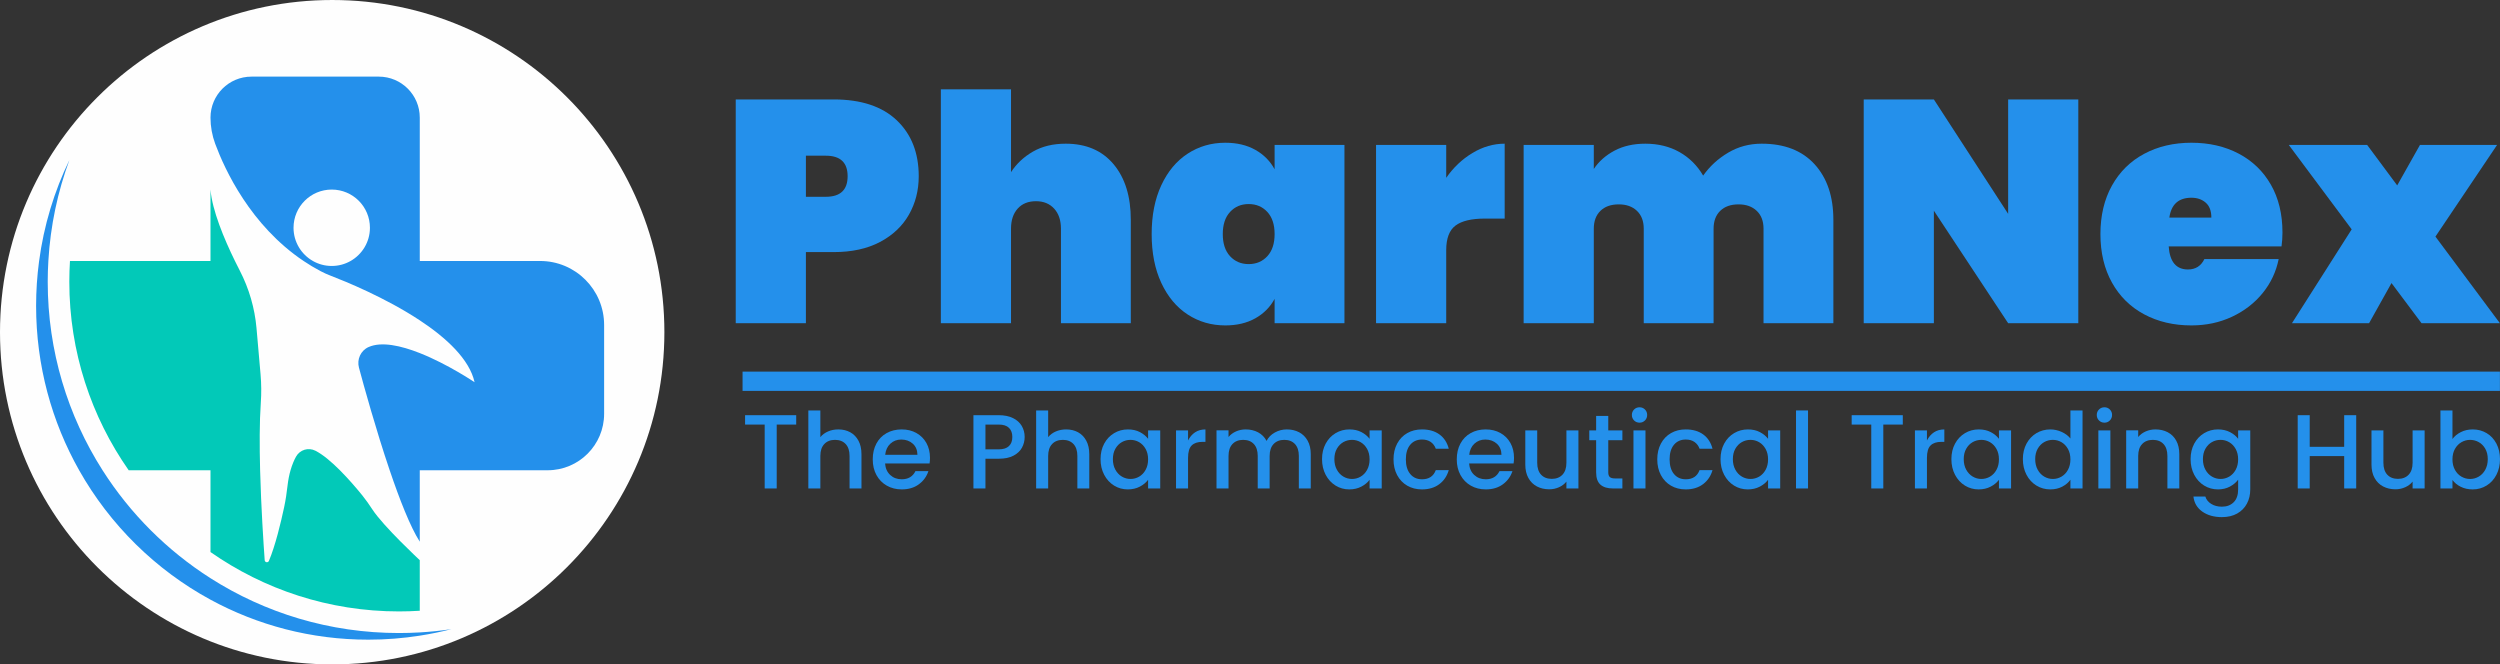 <?xml version="1.0" encoding="UTF-8"?>
<!DOCTYPE svg PUBLIC "-//W3C//DTD SVG 1.1//EN" "http://www.w3.org/Graphics/SVG/1.1/DTD/svg11.dtd">
<!-- Creator: CorelDRAW -->
<svg xmlns="http://www.w3.org/2000/svg" xml:space="preserve" width="51.69mm" height="13.737mm" version="1.1" style="shape-rendering:geometricPrecision; text-rendering:geometricPrecision; image-rendering:optimizeQuality; fill-rule:evenodd; clip-rule:evenodd"
viewBox="0 0 5169.04 1373.7"
 xmlns:xlink="http://www.w3.org/1999/xlink"
 xmlns:xodm="http://www.corel.com/coreldraw/odm/2003">
 <rect x="0" y="0" width="5169.04" height="1373.7" fill="#333333" stroke="none"/>
 <defs>
  <style type="text/css">
   <![CDATA[
    .fil3 {fill:#2490EB}
    .fil0 {fill:#FEFEFE}
    .fil2 {fill:#02C9B8;fill-rule:nonzero}
    .fil1 {fill:#2490EB;fill-rule:nonzero}
   ]]>
  </style>
 </defs>
 <g id="Layer_x0020_1">
  <g id="_2224136684848">
   <g>
    <circle class="fil0" cx="686.85" cy="686.85" r="686.85"/>
    <path class="fil1" d="M1116.75 539.61l-248.82 0 0 -296.43c0,-46.81 -37.95,-84.75 -84.75,-84.75l-263.2 0c-46.81,0 -84.75,37.94 -84.75,84.75 0,18.5 3.3,36.84 9.73,54.18 19.92,53.72 73.02,168.67 182.73,242.25 11.2,7.52 22.99,14.62 35.41,21.16 7.05,3.72 14.34,6.94 21.8,9.79 27.52,10.54 111.23,44.37 183.02,91.76 54.84,36.2 102.73,80.3 113.32,127.99 0,0 -54.88,-37.2 -113.32,-60.3 -38.71,-15.3 -78.98,-24.42 -105.91,-12.43 -16.2,7.21 -24.44,25.46 -19.83,42.59 10.1,37.66 35.15,128.4 63.53,212.14 20.45,60.37 42.64,117.09 62.21,147.67l0 -147.67 264.44 0c64.48,0 116.74,-52.26 116.74,-116.74l0 -183.59c0.01,-73.1 -59.26,-132.37 -132.36,-132.37l0.01 0zm-430.84 10.3c-14.19,0 -27.48,-3.75 -38.99,-10.3 -23.88,-13.58 -40,-39.24 -40,-68.68 0,-43.62 35.37,-78.98 78.99,-78.98 43.62,0 78.98,35.36 78.98,78.98 0,29.44 -16.11,55.1 -39.99,68.68 -11.51,6.55 -24.81,10.3 -38.99,10.3z"/>
    <path class="fil2" d="M769.81 1053.15c-6.47,-9.92 -13.21,-19.64 -20.67,-28.84 -11.56,-14.26 -28.35,-33.98 -46.35,-52.01 -16.91,-16.94 -34.91,-32.39 -50.71,-40.41 -14.48,-7.33 -32.12,-1.95 -39.99,12.26 -3.81,6.88 -7.92,16.14 -11.37,28.15 -2.61,9.12 -4.84,19.83 -6.26,32.31 -1.67,14.8 -3.85,29.53 -6.96,44.11 -6.55,30.76 -18.16,79.67 -31.51,111.03 -1.87,4.39 -8.35,3.32 -8.69,-1.44 -2.37,-32.66 -7.44,-108.83 -9.47,-186.01 -1.31,-49.72 -1.36,-99.85 1.4,-139.04 1.39,-19.7 1.25,-39.45 -0.48,-59.12l-8.38 -95.63c-3.65,-41.5 -15.41,-81.83 -34.51,-118.85 -3.25,-6.32 -6.65,-13.05 -10.08,-20.06 -22.43,-45.77 -46.95,-104.31 -50.56,-147.67l0 147.67 -290.55 0c-0.89,14.25 -1.35,28.56 -1.35,42.93 0,144.83 45.44,279.23 122.76,389.77l169.14 0 0 169.14c110.54,77.32 244.94,122.76 389.77,122.76 14.29,0 28.62,-0.48 42.93,-1.37l0 -104.6c0,0 -75.03,-69.66 -98.1,-105.08l-0.01 0z"/>
    <path class="fil1" d="M867.92 1307.59c-14.2,0.83 -28.52,1.27 -42.93,1.27 -143.44,0 -277.14,-41.6 -389.77,-113.36 -89.71,-57.17 -166.02,-133.48 -223.18,-223.18 -71.77,-112.62 -113.37,-246.33 -113.37,-389.77 0,-14.42 0.47,-28.72 1.3,-42.93 4.27,-73.08 19.31,-143.27 43.61,-208.98 -31.43,64.87 -52.98,135.45 -62.83,209.75 -3.99,30.09 -6.11,60.77 -6.11,91.96 0,123.61 32.36,239.61 88.99,339.97 63.65,112.8 157.96,205.82 271.59,267.58 97.05,52.75 208.16,82.7 326.24,82.7 36.21,0 71.76,-2.85 106.46,-8.28 22.16,-3.46 43.98,-7.96 65.38,-13.5 -21.5,3.22 -43.31,5.48 -65.38,6.78l0 -0.01z"/>
   </g>
   <rect class="fil3" x="1535.32" y="768.35" width="3633.55" height="39.87"/>
   <polygon class="fil1" points="1646.25,858.46 1646.25,877.84 1605.93,877.84 1605.93,1009.94 1581.07,1009.94 1581.07,877.84 1540.54,877.84 1540.54,858.46 "/>
   <path id="_1_18" class="fil1" d="M1733.45 887.87c9.15,0 17.33,1.96 24.52,5.88 7.19,3.93 12.86,9.74 17,17.44 4.14,7.7 6.21,17 6.21,27.9l0 70.84 -24.63 0 0 -67.12c0,-10.76 -2.68,-19 -8.06,-24.74 -5.38,-5.74 -12.72,-8.6 -22.02,-8.6 -9.3,0 -16.67,2.86 -22.12,8.6 -5.45,5.74 -8.17,13.98 -8.17,24.74l0 67.12 -24.85 0 0 -161.3 24.85 0 0 55.15c4.21,-5.09 9.55,-9.01 16.02,-11.77 6.46,-2.76 13.55,-4.14 21.25,-4.14z"/>
   <path id="_2_19" class="fil1" d="M1922.86 946.5c0,4.21 -0.29,8.14 -0.87,11.77l-91.98 0c0.72,10.03 4.28,17.98 10.68,23.87 6.39,5.88 14.31,8.83 23.76,8.83 13.37,0 22.81,-5.6 28.33,-16.79l26.81 0c-3.63,11.05 -10.21,20.09 -19.72,27.14 -9.52,7.05 -21.33,10.57 -35.42,10.57 -11.48,0 -21.76,-2.58 -30.85,-7.74 -9.08,-5.15 -16.2,-12.42 -21.36,-21.79 -5.17,-9.38 -7.74,-20.24 -7.74,-32.59 0,-12.35 2.51,-23.21 7.52,-32.59 5.02,-9.37 12.07,-16.6 21.15,-21.68 9.08,-5.09 19.51,-7.63 31.28,-7.63 11.33,0 21.43,2.47 30.29,7.41 8.87,4.94 15.77,11.84 20.71,20.7 4.94,8.87 7.41,19.04 7.41,30.52zm-25.94 -6.1c-0.14,-9.74 -3.37,-17.44 -9.7,-23.11 -6.32,-5.66 -14.27,-8.5 -23.86,-8.5 -8.72,0 -16.17,2.84 -22.35,8.5 -6.17,5.67 -9.77,13.37 -10.78,23.11l66.69 0z"/>
   <path id="_3_20" class="fil1" d="M2118.61 903.57c0,7.7 -1.82,14.97 -5.45,21.8 -3.63,6.83 -9.44,12.39 -17.44,16.67 -7.99,4.29 -18.23,6.43 -30.73,6.43l-27.46 0 0 61.47 -24.85 0 0 -151.49 52.31 0c11.63,0 21.47,2 29.54,6 8.06,3.99 14.09,9.4 18.09,16.23 3.99,6.83 5.99,14.46 5.99,22.89zm-53.62 25.51c9.45,0 16.49,-2.25 21.14,-6.75 4.65,-4.51 6.98,-10.76 6.98,-18.75 0,-8.14 -2.33,-14.46 -6.98,-18.96 -4.65,-4.51 -11.69,-6.76 -21.14,-6.76l-27.46 0 0 51.22 27.46 0z"/>
   <path id="_4_21" class="fil1" d="M2204.48 887.87c9.15,0 17.33,1.96 24.52,5.88 7.19,3.93 12.86,9.74 17,17.44 4.14,7.7 6.21,17 6.21,27.9l0 70.84 -24.63 0 0 -67.12c0,-10.76 -2.68,-19 -8.06,-24.74 -5.38,-5.74 -12.72,-8.6 -22.02,-8.6 -9.3,0 -16.67,2.86 -22.12,8.6 -5.45,5.74 -8.17,13.98 -8.17,24.74l0 67.12 -24.85 0 0 -161.3 24.85 0 0 55.15c4.21,-5.09 9.55,-9.01 16.02,-11.77 6.46,-2.76 13.55,-4.14 21.25,-4.14z"/>
   <path id="_5_22" class="fil1" d="M2275.52 949.34c0,-12.06 2.51,-22.74 7.52,-32.04 5.02,-9.3 11.85,-16.53 20.49,-21.69 8.65,-5.15 18.2,-7.73 28.67,-7.73 9.44,0 17.69,1.85 24.74,5.56 7.04,3.7 12.68,8.31 16.89,13.84l0 -17.44 25.07 0 0 120.1 -25.07 0 0 -17.87c-4.21,5.66 -9.95,10.39 -17.22,14.16 -7.27,3.78 -15.55,5.67 -24.85,5.67 -10.32,0 -19.76,-2.65 -28.33,-7.95 -8.58,-5.31 -15.37,-12.72 -20.39,-22.24 -5.01,-9.52 -7.52,-20.3 -7.52,-32.37zm98.31 0.44c0,-8.28 -1.71,-15.48 -5.12,-21.58 -3.42,-6.1 -7.89,-10.75 -13.41,-13.95 -5.52,-3.2 -11.48,-4.79 -17.87,-4.79 -6.4,0 -12.35,1.56 -17.88,4.68 -5.52,3.13 -9.99,7.7 -13.4,13.73 -3.42,6.03 -5.12,13.19 -5.12,21.47 0,8.29 1.7,15.55 5.12,21.8 3.41,6.25 7.92,11.01 13.51,14.28 5.6,3.27 11.52,4.9 17.77,4.9 6.39,0 12.35,-1.6 17.87,-4.79 5.52,-3.2 9.99,-7.89 13.41,-14.06 3.41,-6.18 5.12,-13.41 5.12,-21.69z"/>
   <path id="_6_23" class="fil1" d="M2456.45 910.76c3.63,-7.26 8.46,-12.89 14.49,-16.89 6.03,-4 13.19,-5.99 21.47,-5.99l0 25.72 -6.32 0c-9.74,0 -17.11,2.47 -22.12,7.41 -5.02,4.94 -7.52,13.51 -7.52,25.72l0 63.21 -24.85 0 0 -120.1 24.85 0 0 20.92z"/>
   <path id="_7_24" class="fil1" d="M2660.67 887.87c9.45,0 17.91,1.96 25.4,5.88 7.48,3.93 13.37,9.74 17.65,17.44 4.29,7.7 6.43,17 6.43,27.9l0 70.84 -24.63 0 0 -67.12c0,-10.76 -2.69,-19 -8.06,-24.74 -5.38,-5.74 -12.72,-8.6 -22.02,-8.6 -9.3,0 -16.67,2.86 -22.12,8.6 -5.45,5.74 -8.18,13.98 -8.18,24.74l0 67.12 -24.63 0 0 -67.12c0,-10.76 -2.68,-19 -8.06,-24.74 -5.38,-5.74 -12.72,-8.6 -22.02,-8.6 -9.3,0 -16.67,2.86 -22.12,8.6 -5.45,5.74 -8.17,13.98 -8.17,24.74l0 67.12 -24.85 0 0 -120.1 24.85 0 0 13.73c4.07,-4.94 9.22,-8.79 15.47,-11.55 6.25,-2.76 12.94,-4.14 20.06,-4.14 9.59,0 18.16,2.03 25.72,6.1 7.55,4.07 13.36,9.95 17.43,17.66 3.64,-7.27 9.3,-13.05 17.01,-17.33 7.7,-4.29 15.98,-6.43 24.84,-6.43z"/>
   <path id="_8_25" class="fil1" d="M2733.47 949.34c0,-12.06 2.51,-22.74 7.52,-32.04 5.02,-9.3 11.85,-16.53 20.49,-21.69 8.65,-5.15 18.2,-7.73 28.67,-7.73 9.44,0 17.69,1.85 24.74,5.56 7.04,3.7 12.68,8.31 16.89,13.84l0 -17.44 25.07 0 0 120.1 -25.07 0 0 -17.87c-4.21,5.66 -9.95,10.39 -17.22,14.16 -7.27,3.78 -15.55,5.67 -24.85,5.67 -10.32,0 -19.76,-2.65 -28.33,-7.95 -8.58,-5.31 -15.37,-12.72 -20.39,-22.24 -5.01,-9.52 -7.52,-20.3 -7.52,-32.37zm98.31 0.44c0,-8.28 -1.71,-15.48 -5.12,-21.58 -3.42,-6.1 -7.89,-10.75 -13.41,-13.95 -5.52,-3.2 -11.48,-4.79 -17.87,-4.79 -6.4,0 -12.35,1.56 -17.88,4.68 -5.52,3.13 -9.99,7.7 -13.4,13.73 -3.42,6.03 -5.12,13.19 -5.12,21.47 0,8.29 1.7,15.55 5.12,21.8 3.41,6.25 7.92,11.01 13.51,14.28 5.6,3.27 11.52,4.9 17.77,4.9 6.39,0 12.35,-1.6 17.87,-4.79 5.52,-3.2 9.99,-7.89 13.41,-14.06 3.41,-6.18 5.12,-13.41 5.12,-21.69z"/>
   <path id="_9_26" class="fil1" d="M2881.26 949.77c0,-12.35 2.51,-23.21 7.52,-32.59 5.02,-9.37 11.96,-16.6 20.82,-21.68 8.87,-5.09 19.04,-7.63 30.52,-7.63 14.53,0 26.55,3.45 36.07,10.35 9.52,6.9 15.95,16.75 19.29,29.54l-26.81 0c-2.18,-5.96 -5.67,-10.61 -10.46,-13.95 -4.8,-3.35 -10.83,-5.02 -18.09,-5.02 -10.18,0 -18.28,3.6 -24.31,10.79 -6.03,7.19 -9.04,17.26 -9.04,30.19 0,12.93 3.01,23.03 9.04,30.3 6.03,7.26 14.13,10.91 24.31,10.91 14.38,0 23.9,-6.32 28.55,-18.97l26.81 0c-3.49,12.21 -10.03,21.91 -19.62,29.1 -9.59,7.2 -21.5,10.79 -35.74,10.79 -11.48,0 -21.65,-2.58 -30.52,-7.74 -8.86,-5.15 -15.8,-12.42 -20.82,-21.79 -5.01,-9.38 -7.52,-20.24 -7.52,-32.59l0 -0.01z"/>
   <path id="_10" class="fil1" d="M3130.4 946.5c0,4.21 -0.29,8.14 -0.87,11.77l-91.98 0c0.72,10.03 4.28,17.98 10.68,23.87 6.39,5.88 14.31,8.83 23.76,8.83 13.37,0 22.81,-5.6 28.33,-16.79l26.81 0c-3.63,11.05 -10.21,20.09 -19.72,27.14 -9.52,7.05 -21.33,10.57 -35.42,10.57 -11.48,0 -21.76,-2.58 -30.85,-7.74 -9.08,-5.15 -16.2,-12.42 -21.36,-21.79 -5.17,-9.38 -7.74,-20.24 -7.74,-32.59 0,-12.35 2.51,-23.21 7.52,-32.59 5.02,-9.37 12.07,-16.6 21.15,-21.68 9.08,-5.09 19.51,-7.63 31.28,-7.63 11.33,0 21.43,2.47 30.29,7.41 8.87,4.94 15.77,11.84 20.71,20.7 4.94,8.87 7.41,19.04 7.41,30.52zm-25.94 -6.1c-0.14,-9.74 -3.37,-17.44 -9.7,-23.11 -6.32,-5.66 -14.27,-8.5 -23.86,-8.5 -8.72,0 -16.17,2.84 -22.35,8.5 -6.17,5.67 -9.77,13.37 -10.78,23.11l66.69 0z"/>
   <path id="_11" class="fil1" d="M3263.58 889.84l0 120.1 -24.84 0 0 -14.17c-3.93,4.94 -9.05,8.83 -15.37,11.66 -6.32,2.84 -13.04,4.25 -20.16,4.25 -9.45,0 -17.91,-1.96 -25.4,-5.88 -7.48,-3.92 -13.37,-9.74 -17.65,-17.44 -4.29,-7.7 -6.43,-17 -6.43,-27.9l0 -70.62 24.63 0 0 66.92c0,10.75 2.69,19 8.06,24.73 5.38,5.74 12.72,8.6 22.02,8.6 9.3,0 16.67,-2.86 22.12,-8.6 5.45,-5.73 8.18,-13.98 8.18,-24.73l0 -66.92 24.84 0z"/>
   <path id="_12" class="fil1" d="M3325.27 910.11l0 66.48c0,4.51 1.05,7.74 3.16,9.7 2.11,1.96 5.7,2.94 10.79,2.94l15.26 0 0 20.71 -19.62 0c-11.19,0 -19.76,-2.62 -25.72,-7.85 -5.96,-5.23 -8.94,-13.73 -8.94,-25.5l0 -66.48 -14.17 0 0 -20.27 14.17 0 0 -29.86 25.07 0 0 29.86 29.21 0 0 20.27 -29.21 0z"/>
   <path id="_13" class="fil1" d="M3390.01 873.92c-4.5,0 -8.28,-1.53 -11.33,-4.58 -3.06,-3.05 -4.58,-6.83 -4.58,-11.34 0,-4.5 1.52,-8.28 4.58,-11.33 3.05,-3.05 6.83,-4.58 11.33,-4.58 4.36,0 8.06,1.53 11.12,4.58 3.05,3.05 4.57,6.83 4.57,11.33 0,4.51 -1.52,8.29 -4.57,11.34 -3.06,3.05 -6.76,4.58 -11.12,4.58zm12.2 15.91l0 120.1 -24.85 0 0 -120.1 24.85 0z"/>
   <path id="_14" class="fil1" d="M3426.6 949.77c0,-12.35 2.51,-23.21 7.52,-32.59 5.02,-9.37 11.96,-16.6 20.82,-21.68 8.87,-5.09 19.04,-7.63 30.52,-7.63 14.53,0 26.55,3.45 36.07,10.35 9.52,6.9 15.95,16.75 19.29,29.54l-26.81 0c-2.18,-5.96 -5.67,-10.61 -10.46,-13.95 -4.8,-3.35 -10.83,-5.02 -18.09,-5.02 -10.18,0 -18.28,3.6 -24.31,10.79 -6.03,7.19 -9.04,17.26 -9.04,30.19 0,12.93 3.01,23.03 9.04,30.3 6.03,7.26 14.13,10.91 24.31,10.91 14.38,0 23.9,-6.32 28.55,-18.97l26.81 0c-3.49,12.21 -10.03,21.91 -19.62,29.1 -9.59,7.2 -21.5,10.79 -35.74,10.79 -11.48,0 -21.65,-2.58 -30.52,-7.74 -8.86,-5.15 -15.8,-12.42 -20.82,-21.79 -5.01,-9.38 -7.52,-20.24 -7.52,-32.59l0 -0.01z"/>
   <path id="_15" class="fil1" d="M3557.38 949.34c0,-12.06 2.51,-22.74 7.52,-32.04 5.02,-9.3 11.85,-16.53 20.49,-21.69 8.65,-5.15 18.2,-7.73 28.67,-7.73 9.44,0 17.69,1.85 24.74,5.56 7.04,3.7 12.68,8.31 16.89,13.84l0 -17.44 25.07 0 0 120.1 -25.07 0 0 -17.87c-4.21,5.66 -9.95,10.39 -17.22,14.16 -7.27,3.78 -15.55,5.67 -24.85,5.67 -10.32,0 -19.76,-2.65 -28.33,-7.95 -8.58,-5.31 -15.37,-12.72 -20.39,-22.24 -5.01,-9.52 -7.52,-20.3 -7.52,-32.37zm98.31 0.44c0,-8.28 -1.71,-15.48 -5.12,-21.58 -3.42,-6.1 -7.89,-10.75 -13.41,-13.95 -5.52,-3.2 -11.48,-4.79 -17.87,-4.79 -6.4,0 -12.35,1.56 -17.88,4.68 -5.52,3.13 -9.99,7.7 -13.4,13.73 -3.42,6.03 -5.12,13.19 -5.12,21.47 0,8.29 1.7,15.55 5.12,21.8 3.41,6.25 7.92,11.01 13.51,14.28 5.6,3.27 11.52,4.9 17.77,4.9 6.39,0 12.35,-1.6 17.87,-4.79 5.52,-3.2 9.99,-7.89 13.41,-14.06 3.41,-6.18 5.12,-13.41 5.12,-21.69z"/>
   <polygon id="_16" class="fil1" points="3738.3,848.64 3738.3,1009.94 3713.46,1009.94 3713.46,848.64 "/>
   <polygon id="_17" class="fil1" points="3934.25,858.46 3934.25,877.84 3893.94,877.84 3893.94,1009.94 3869.07,1009.94 3869.07,877.84 3828.54,877.84 3828.54,858.46 "/>
   <path id="_18" class="fil1" d="M3984.18 910.76c3.63,-7.26 8.46,-12.89 14.49,-16.89 6.03,-4 13.19,-5.99 21.47,-5.99l0 25.72 -6.32 0c-9.74,0 -17.11,2.47 -22.12,7.41 -5.02,4.94 -7.52,13.51 -7.52,25.72l0 63.21 -24.85 0 0 -120.1 24.85 0 0 20.92z"/>
   <path id="_19" class="fil1" d="M4034.74 949.34c0,-12.06 2.51,-22.74 7.52,-32.04 5.02,-9.3 11.85,-16.53 20.49,-21.69 8.65,-5.15 18.2,-7.73 28.67,-7.73 9.44,0 17.69,1.85 24.74,5.56 7.04,3.7 12.68,8.31 16.89,13.84l0 -17.44 25.07 0 0 120.1 -25.07 0 0 -17.87c-4.21,5.66 -9.95,10.39 -17.22,14.16 -7.27,3.78 -15.55,5.67 -24.85,5.67 -10.32,0 -19.76,-2.65 -28.33,-7.95 -8.58,-5.31 -15.37,-12.72 -20.39,-22.24 -5.01,-9.52 -7.52,-20.3 -7.52,-32.37zm98.3 0.44c0,-8.28 -1.71,-15.48 -5.12,-21.58 -3.42,-6.1 -7.89,-10.75 -13.41,-13.95 -5.52,-3.2 -11.48,-4.79 -17.87,-4.79 -6.4,0 -12.35,1.56 -17.88,4.68 -5.52,3.13 -9.99,7.7 -13.4,13.73 -3.42,6.03 -5.12,13.19 -5.12,21.47 0,8.29 1.7,15.55 5.12,21.8 3.41,6.25 7.92,11.01 13.51,14.28 5.6,3.27 11.52,4.9 17.77,4.9 6.39,0 12.35,-1.6 17.87,-4.79 5.52,-3.2 9.99,-7.89 13.41,-14.06 3.41,-6.18 5.12,-13.41 5.12,-21.69z"/>
   <path id="_20" class="fil1" d="M4182.51 949.34c0,-12.06 2.51,-22.74 7.52,-32.04 5.02,-9.3 11.85,-16.53 20.49,-21.69 8.65,-5.15 18.28,-7.73 28.89,-7.73 7.84,0 15.58,1.7 23.21,5.12 7.63,3.41 13.69,7.96 18.2,13.62l0 -57.98 25.07 0 0 161.3 -25.07 0 0 -18.09c-4.07,5.81 -9.7,10.61 -16.89,14.38 -7.2,3.78 -15.44,5.67 -24.74,5.67 -10.47,0 -20.02,-2.65 -28.67,-7.95 -8.64,-5.31 -15.47,-12.72 -20.49,-22.24 -5.01,-9.52 -7.52,-20.3 -7.52,-32.37zm98.31 0.44c0,-8.28 -1.71,-15.48 -5.12,-21.58 -3.42,-6.1 -7.89,-10.75 -13.41,-13.95 -5.52,-3.2 -11.48,-4.79 -17.87,-4.79 -6.4,0 -12.35,1.56 -17.88,4.68 -5.52,3.13 -9.99,7.7 -13.4,13.73 -3.42,6.03 -5.12,13.19 -5.12,21.47 0,8.29 1.7,15.55 5.12,21.8 3.41,6.25 7.92,11.01 13.51,14.28 5.6,3.27 11.52,4.9 17.77,4.9 6.39,0 12.35,-1.6 17.87,-4.79 5.52,-3.2 9.99,-7.89 13.41,-14.06 3.41,-6.18 5.12,-13.41 5.12,-21.69z"/>
   <path id="_21" class="fil1" d="M4351.23 873.92c-4.5,0 -8.28,-1.53 -11.33,-4.58 -3.06,-3.05 -4.58,-6.83 -4.58,-11.34 0,-4.5 1.52,-8.28 4.58,-11.33 3.05,-3.05 6.83,-4.58 11.33,-4.58 4.36,0 8.06,1.53 11.12,4.58 3.05,3.05 4.57,6.83 4.57,11.33 0,4.51 -1.52,8.29 -4.57,11.34 -3.06,3.05 -6.76,4.58 -11.12,4.58zm12.21 15.91l0 120.1 -24.85 0 0 -120.1 24.85 0z"/>
   <path id="_22" class="fil1" d="M4456.71 887.87c9.45,0 17.91,1.96 25.4,5.88 7.48,3.93 13.33,9.74 17.54,17.44 4.22,7.7 6.32,17 6.32,27.9l0 70.84 -24.63 0 0 -67.12c0,-10.76 -2.68,-19 -8.06,-24.74 -5.38,-5.74 -12.72,-8.6 -22.02,-8.6 -9.3,0 -16.67,2.86 -22.12,8.6 -5.45,5.74 -8.17,13.98 -8.17,24.74l0 67.12 -24.85 0 0 -120.1 24.85 0 0 13.73c4.07,-4.94 9.26,-8.79 15.58,-11.55 6.32,-2.76 13.04,-4.14 20.16,-4.14z"/>
   <path id="_23" class="fil1" d="M4585.97 887.87c9.3,0 17.54,1.85 24.74,5.56 7.19,3.7 12.82,8.31 16.89,13.84l0 -17.44 25.07 0 0 122.06c0,11.05 -2.33,20.89 -6.98,29.54 -4.65,8.64 -11.37,15.44 -20.16,20.38 -8.79,4.94 -19.29,7.41 -31.5,7.41 -16.27,0 -29.79,-3.82 -40.54,-11.45 -10.75,-7.62 -16.86,-17.98 -18.31,-31.06l24.63 0c1.89,6.25 5.92,11.3 12.1,15.15 6.17,3.85 13.55,5.78 22.12,5.78 10.03,0 18.13,-3.05 24.31,-9.16 6.17,-6.1 9.26,-14.96 9.26,-26.59l0 -20.05c-4.21,5.67 -9.92,10.42 -17.11,14.28 -7.19,3.85 -15.37,5.77 -24.52,5.77 -10.47,0 -20.02,-2.65 -28.67,-7.95 -8.64,-5.31 -15.47,-12.72 -20.49,-22.24 -5.01,-9.52 -7.52,-20.3 -7.52,-32.37 0,-12.06 2.51,-22.74 7.52,-32.04 5.02,-9.3 11.85,-16.53 20.49,-21.69 8.65,-5.15 18.2,-7.73 28.67,-7.73zm41.63 61.9c0,-8.28 -1.71,-15.48 -5.12,-21.58 -3.42,-6.1 -7.89,-10.75 -13.41,-13.95 -5.52,-3.2 -11.48,-4.79 -17.87,-4.79 -6.4,0 -12.35,1.56 -17.88,4.68 -5.52,3.13 -9.99,7.7 -13.4,13.73 -3.42,6.03 -5.12,13.19 -5.12,21.47 0,8.29 1.7,15.55 5.12,21.8 3.41,6.25 7.92,11.01 13.51,14.28 5.6,3.27 11.52,4.9 17.77,4.9 6.39,0 12.35,-1.6 17.87,-4.79 5.52,-3.2 9.99,-7.89 13.41,-14.06 3.41,-6.18 5.12,-13.41 5.12,-21.69z"/>
   <polygon id="_24" class="fil1" points="4871.73,858.46 4871.73,1009.94 4846.87,1009.94 4846.87,943.01 4775.6,943.01 4775.6,1009.94 4750.76,1009.94 4750.76,858.46 4775.6,858.46 4775.6,923.85 4846.87,923.85 4846.87,858.46 "/>
   <path id="_25" class="fil1" d="M5013.18 889.84l0 120.1 -24.84 0 0 -14.17c-3.93,4.94 -9.05,8.83 -15.37,11.66 -6.32,2.84 -13.04,4.25 -20.16,4.25 -9.45,0 -17.91,-1.96 -25.4,-5.88 -7.48,-3.92 -13.37,-9.74 -17.65,-17.44 -4.29,-7.7 -6.43,-17 -6.43,-27.9l0 -70.62 24.63 0 0 66.92c0,10.75 2.69,19 8.06,24.73 5.38,5.74 12.72,8.6 22.02,8.6 9.3,0 16.67,-2.86 22.12,-8.6 5.45,-5.73 8.18,-13.98 8.18,-24.73l0 -66.92 24.84 0z"/>
   <path id="_26" class="fil1" d="M5070.74 907.7c4.21,-5.81 9.99,-10.57 17.32,-14.27 7.34,-3.71 15.52,-5.56 24.53,-5.56 10.6,0 20.2,2.54 28.77,7.63 8.57,5.08 15.33,12.31 20.27,21.68 4.94,9.38 7.41,20.09 7.41,32.15 0,12.07 -2.47,22.85 -7.41,32.37 -4.94,9.52 -11.73,16.93 -20.38,22.24 -8.65,5.3 -18.2,7.95 -28.66,7.95 -9.3,0 -17.55,-1.81 -24.74,-5.45 -7.2,-3.63 -12.9,-8.28 -17.11,-13.95l0 17.44 -24.85 0 0 -161.3 24.85 0 0 59.07zm73.02 41.64c0,-8.28 -1.71,-15.44 -5.13,-21.47 -3.41,-6.03 -7.92,-10.6 -13.51,-13.73 -5.59,-3.12 -11.59,-4.68 -17.98,-4.68 -6.25,0 -12.17,1.59 -17.77,4.79 -5.59,3.2 -10.1,7.85 -13.51,13.95 -3.42,6.1 -5.12,13.3 -5.12,21.58 0,8.28 1.7,15.51 5.12,21.69 3.41,6.17 7.92,10.86 13.51,14.06 5.6,3.19 11.52,4.79 17.77,4.79 6.39,0 12.39,-1.63 17.98,-4.9 5.59,-3.27 10.1,-8.03 13.51,-14.28 3.42,-6.25 5.13,-13.51 5.13,-21.8z"/>
   <path class="fil1" d="M1899.59 364.39c0,29.19 -6.76,55.65 -20.26,79.4 -13.51,23.74 -33.44,42.58 -59.79,56.52 -26.36,13.94 -58.27,20.91 -95.73,20.91l-57.51 0 0 147.03 -145.07 0 0 -462.65 202.58 0c56.63,0 100.08,14.38 130.36,43.13 30.28,28.75 45.42,67.31 45.42,115.66zm-192.12 42.48c30.06,0 45.09,-14.16 45.09,-42.48 0,-28.32 -15.03,-42.47 -45.09,-42.47l-41.17 0 0 84.95 41.17 0z"/>
   <path id="_1" class="fil1" d="M2203.45 297.08c42.26,0 75.26,14.16 99,42.48 23.74,28.32 35.61,66.65 35.61,115.01l0 213.68 -144.41 0 0 -195.38c0,-17.43 -4.69,-31.26 -14.05,-41.5 -9.37,-10.24 -21.89,-15.36 -37.58,-15.36 -16.11,0 -28.75,5.12 -37.9,15.36 -9.14,10.24 -13.72,24.07 -13.72,41.5l0 195.38 -145.07 0 0 -483.56 145.07 0 0 171.21c11.33,-17.43 26.47,-31.59 45.42,-42.48 18.95,-10.89 41.49,-16.34 67.63,-16.34z"/>
   <path id="_2" class="fil1" d="M2381.2 483.97c0,-38.77 6.64,-72.42 19.93,-100.96 13.29,-28.53 31.47,-50.31 54.56,-65.34 23.09,-15.03 49.01,-22.55 77.77,-22.55 23.96,0 44.65,4.91 62.07,14.71 17.43,9.8 30.72,23.2 39.87,40.18l0 -50.31 144.41 0 0 368.55 -144.41 0 0 -50.32c-9.15,16.99 -22.44,30.39 -39.87,40.19 -17.42,9.8 -38.11,14.7 -62.07,14.7 -28.76,0 -54.68,-7.51 -77.77,-22.54 -23.09,-15.03 -41.27,-36.81 -54.56,-65.35 -13.29,-28.53 -19.93,-62.18 -19.93,-100.96zm254.2 0c0,-19.6 -5.01,-34.85 -15.03,-45.74 -10.02,-10.89 -22.88,-16.33 -38.56,-16.33 -15.68,0 -28.53,5.44 -38.55,16.33 -10.02,10.89 -15.03,26.14 -15.03,45.74 0,19.61 5.01,34.86 15.03,45.75 10.02,10.89 22.87,16.33 38.55,16.33 15.68,0 28.54,-5.44 38.56,-16.33 10.02,-10.89 15.03,-26.14 15.03,-45.75z"/>
   <path id="_3" class="fil1" d="M2990.21 367.66c14.81,-21.35 32.89,-38.45 54.24,-51.3 21.34,-12.85 43.56,-19.28 66.65,-19.28l0 154.87 -41.17 0c-27.44,0 -47.59,4.8 -60.44,14.38 -12.85,9.58 -19.28,26.57 -19.28,50.97l0 150.95 -145.07 0 0 -368.55 145.07 0 0 67.96z"/>
   <path id="_4" class="fil1" d="M3642.38 297.08c47.05,0 83.53,14.16 109.45,42.48 25.92,28.32 38.88,66.65 38.88,115.01l0 213.68 -144.41 0 0 -195.38c0,-15.69 -4.68,-27.99 -14.05,-36.93 -9.37,-8.93 -21.89,-13.39 -37.57,-13.39 -16.12,0 -28.76,4.46 -37.9,13.39 -9.15,8.94 -13.73,21.24 -13.73,36.93l0 195.38 -144.41 0 0 -195.38c0,-15.69 -4.69,-27.99 -14.05,-36.93 -9.37,-8.93 -21.89,-13.39 -37.58,-13.39 -16.11,0 -28.75,4.46 -37.9,13.39 -9.14,8.94 -13.72,21.24 -13.72,36.93l0 195.38 -145.07 0 0 -368.55 145.07 0 0 49.66c10.46,-15.68 24.72,-28.32 42.8,-37.9 18.08,-9.58 39.32,-14.38 63.72,-14.38 26.57,0 50.09,5.78 70.57,17.32 20.47,11.55 36.81,27.77 49.01,48.68 13.5,-19.16 30.71,-34.96 51.62,-47.37 20.91,-12.42 44,-18.63 69.27,-18.63z"/>
   <polygon id="_5" class="fil1" points="4297.14,668.26 4152.07,668.26 3998.5,435.62 3998.5,668.26 3853.44,668.26 3853.44,205.6 3998.5,205.6 4152.07,442.15 4152.07,205.6 4297.14,205.6 "/>
   <path id="_6" class="fil1" d="M4719.27 480.71c0,10.02 -0.65,19.6 -1.96,28.75l-233.28 0c2.17,31.8 15.46,47.7 39.86,47.7 15.68,0 27.01,-7.19 33.98,-21.56l153.56 0c-5.23,26.14 -16.23,49.55 -33,70.24 -16.77,20.7 -37.9,37.03 -63.38,49.01 -25.49,11.98 -53.48,17.97 -83.97,17.97 -36.6,0 -69.16,-7.62 -97.7,-22.87 -28.53,-15.24 -50.75,-37.14 -66.65,-65.67 -15.9,-28.53 -23.85,-61.97 -23.85,-100.31 0,-38.33 7.95,-71.77 23.85,-100.3 15.9,-28.54 38.12,-50.43 66.65,-65.67 28.54,-15.25 61.1,-22.88 97.7,-22.88 36.59,0 69.15,7.52 97.69,22.55 28.53,15.03 50.75,36.48 66.65,64.36 15.9,27.89 23.85,60.78 23.85,98.68zm-147.03 -30.73c0,-13.94 -3.92,-24.28 -11.76,-31.03 -7.84,-6.76 -17.64,-10.13 -29.4,-10.13 -26.58,0 -41.83,13.72 -45.75,41.16l86.91 0z"/>
   <polygon id="_7" class="fil1" points="5006.8,668.26 4944.72,585.26 4898.32,668.26 4738.88,668.26 4862.39,474.18 4732.35,299.7 4894.4,299.7 4956.48,383.34 5003.54,299.7 5162.97,299.7 5035.55,489.2 5168.85,668.26 "/>
  </g>
 </g>
</svg>
